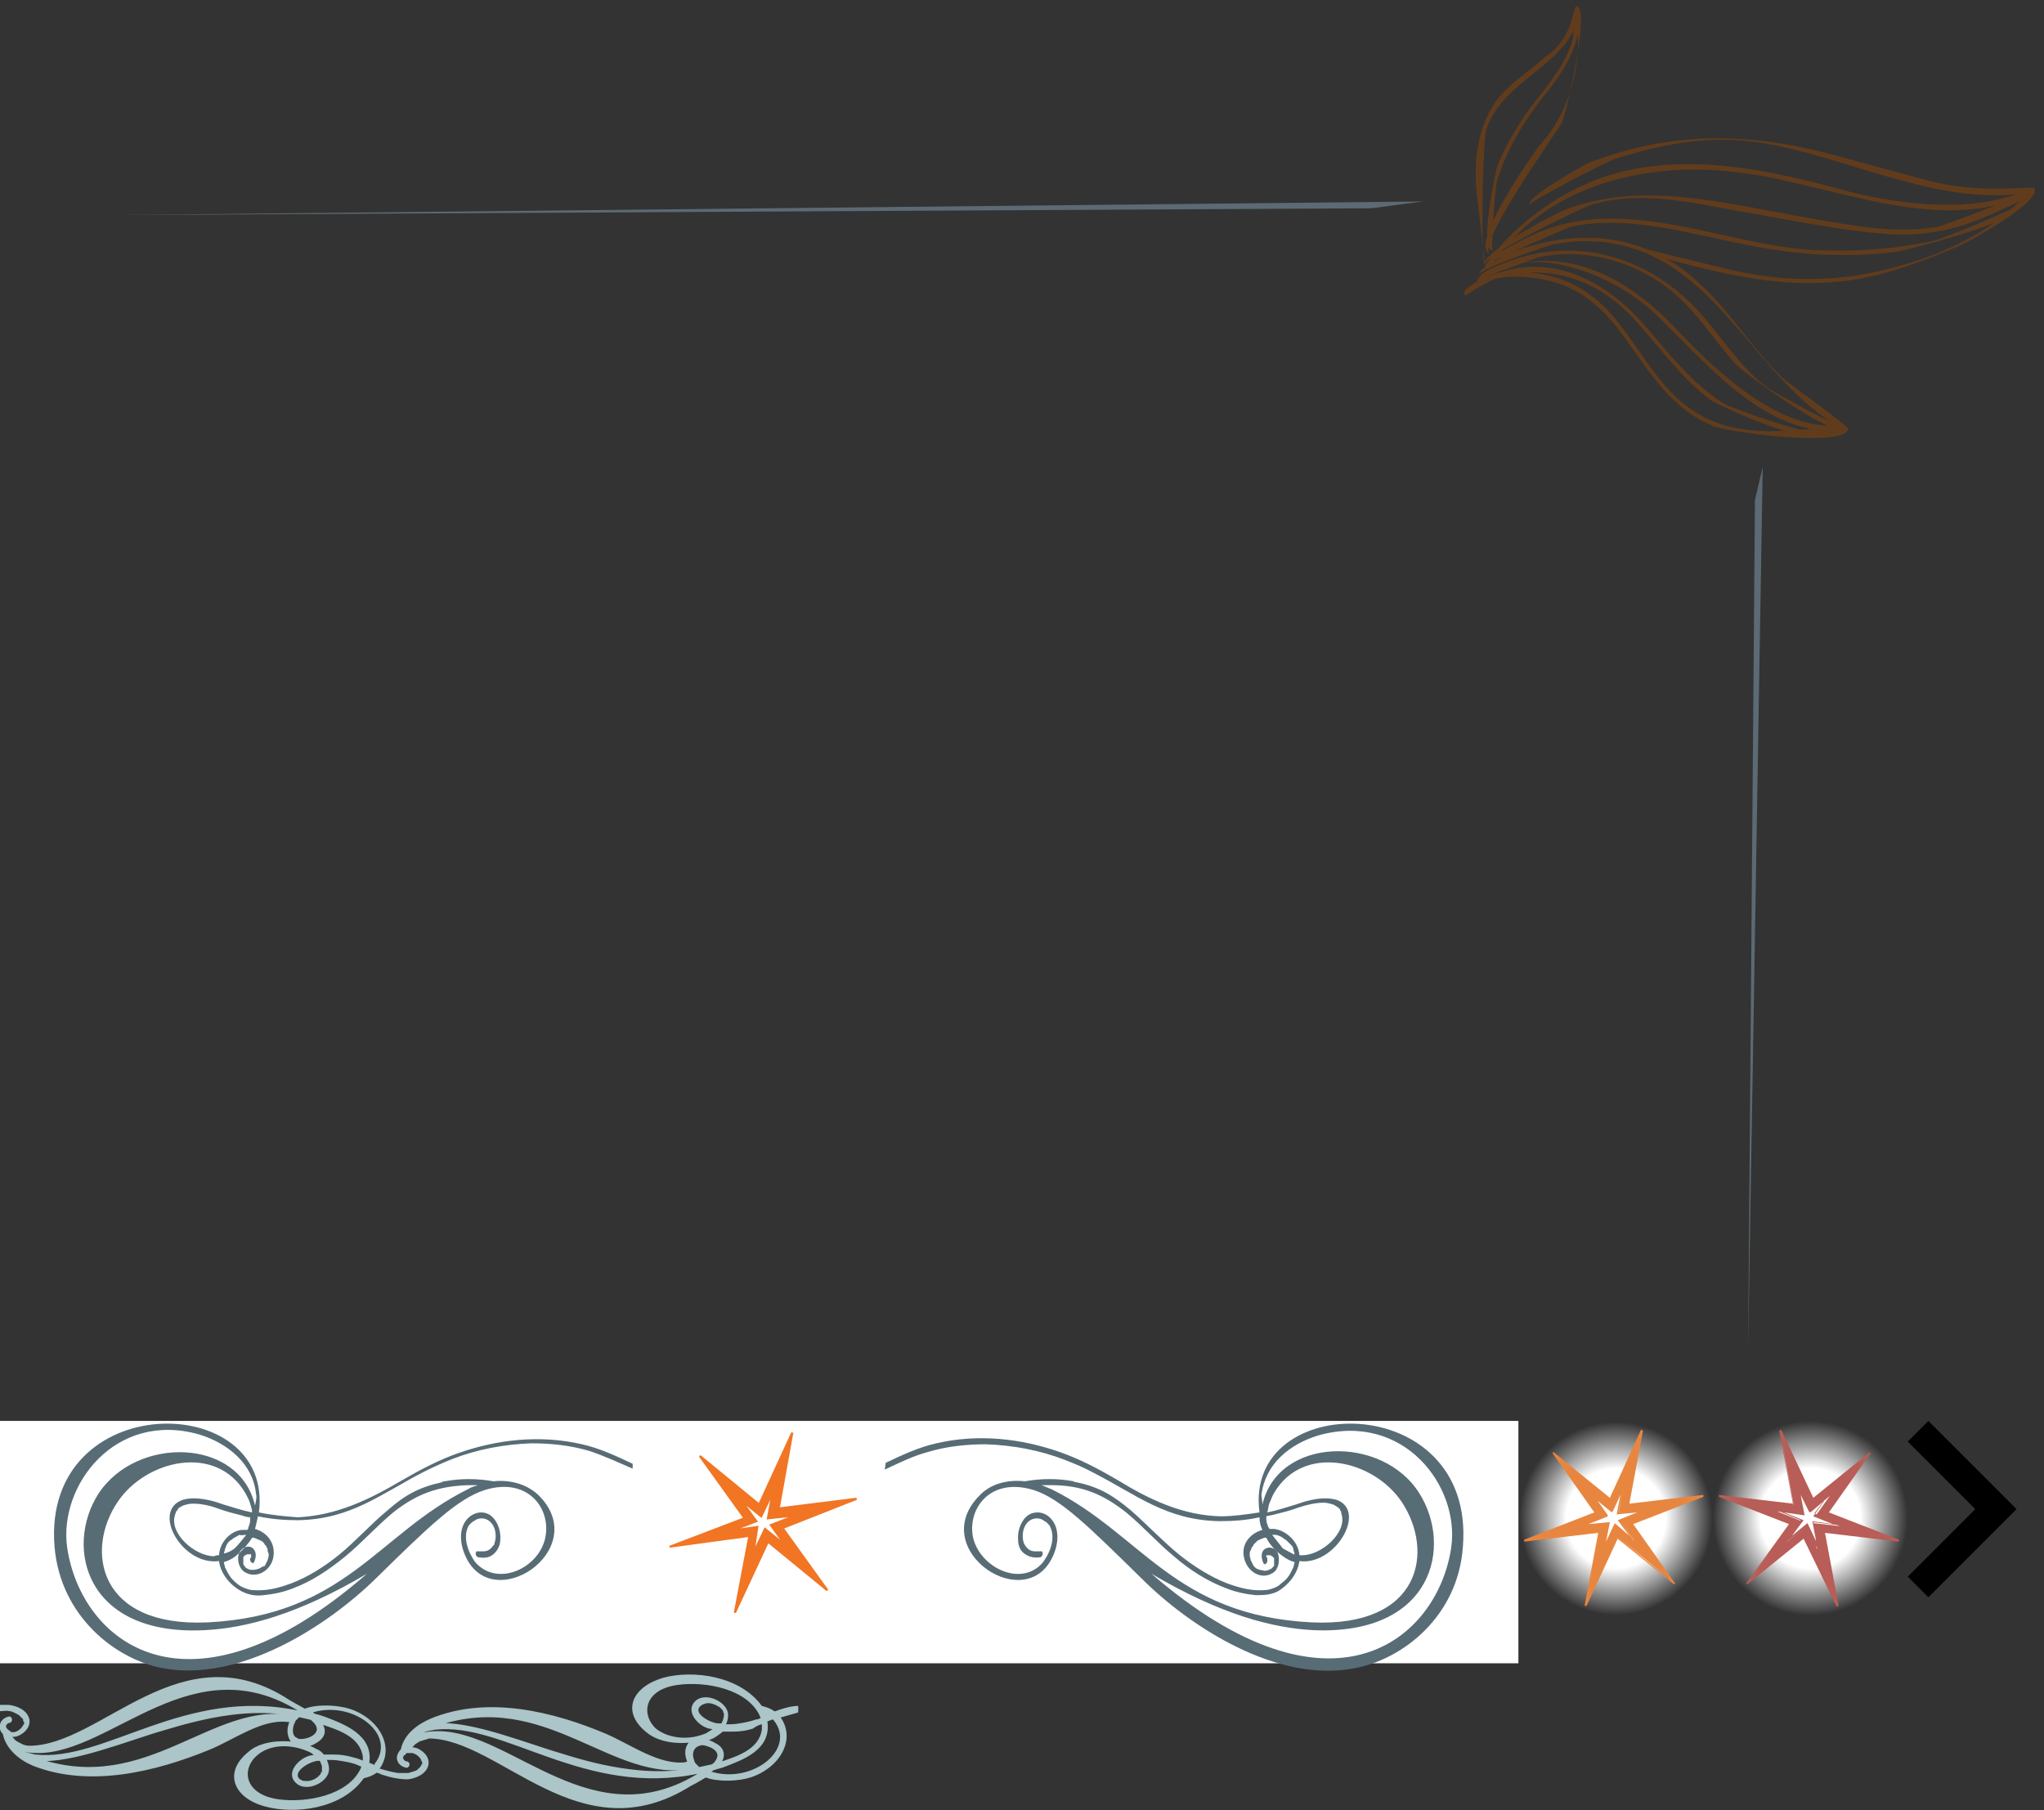 <?xml version="1.0" encoding="utf-8"?><!DOCTYPE svg PUBLIC "-//W3C//DTD SVG 1.1//EN" "http://www.w3.org/Graphics/SVG/1.1/DTD/svg11.dtd"><svg width="210" height="186" viewBox="0 0 210 186" xmlns="http://www.w3.org/2000/svg" xmlns:xlink="http://www.w3.org/1999/xlink"><rect x="0" y="0" width="210" height="186" fill="#333333" stroke="none"/><svg viewBox="0 0 11.182 18.121" enable-background="new 0 0 11.182 18.121" width="11.182" height="18.121" id="item-arrow-right" x="196" y="146"><path fill="none" stroke="#000" stroke-width="3" stroke-miterlimit="10" d="M1.06 1.06l8 8-8 8"/></svg><svg viewBox="29 5 82 14" enable-background="new 29 5 82 14" width="82" height="14" id="scroll" y="172"><path fill="none" d="M104.3 6.6c-.2-.1-.3-.2-.5-.2-.2-.1-.4-.1-.6-.2.1.3.2.5.3.8.3-.1.5-.3.8-.4zM0 8.8c0 .1 0 .1 0 0v-.1.1z"/><path fill="#ABC5C8" stroke="#ABC5C8" stroke-width=".25" stroke-miterlimit="10" d="M109.1 8.8c-.2.1-.4.1-.5.2-.4-.3-.9-.5-1.4-.6-2.2-3.1-7-3.7-10-2.9-3.1.9-4.3 3.3-1.7 5.4 1.2 1 3.1 1.2 4.6 1-.7.5-.7 1.5-.3 2.2-.1 0-.2 0-.4.1-2.7.3-5.6-1.8-8.1-2.9-5.4-2.3-12.2-4-18-1.6-1.4.6-2.7 1.6-3 3.1-.2.2-.4.5-.4.8 0 .5.4.8.8.9.2.1.4-.3.1-.4h-.1c-.1 0-.1-.1-.2-.1l-.1-.1c-.2-.3-.1-.5.1-.7.1 0 .1 0 .1-.1 0 0 .1-.1.2-.1h.6c.4.1.8.4 1 .8 0 .1 0 .1.1.2v.2c0 .1 0 .1-.1.2 0 .1-.1.1-.1.2l-.3.3c-.1.1-.3.2-.4.2-.2.1-.4.1-.6.2h-1.1c-.7-.1-1.4-.3-2.1-.5 1.7-2.2.1-5.1-2.9-6.1-1.3-.4-3.3-.5-4.6 0-.5-.3-1.1-.6-1.6-.9C47.6.5 39.5 12.5 32 12.5c-.3 0-.7-.1-1-.3-.2-.1-.4-.2-.5-.3-.1-.1-.3-.3-.5-.6.4.1.8 0 1.1-.2.5-.3.9-.8.8-1.4-.2-.9-1.2-1.3-2-1.4H29v.4c.3 0 .7-.1 1 0 .2 0 .4.1.6.2.2.1.4.2.5.3l.3.3c.1.1.1.1.1.2s0 .1.1.2v.2c0 .1 0 .1-.1.2-.2.4-.6.7-1 .8h-.3c-.1 0-.2 0-.2-.1-.3-.2-.7-.5-.4-.9l.1-.1c.1 0 .1-.1.2-.1h.1c.2-.1.1-.5-.1-.4-.4.1-.8.4-.8.9v.1c0 .2.1.4.3.6.3 1.5 1.6 2.6 3 3.2 5.8 2.3 12.6.6 18-1.6 2.5-1 5.4-3.2 8.1-2.9.1 0 .2 0 .4.1-.4.7-.3 1.7.3 2.2-1.5-.2-3.5 0-4.6 1-2.6 2.1-1.4 4.6 1.7 5.4 2.9.8 7.8.3 10-2.9.5-.1 1-.3 1.4-.6.2.1.4.1.5.2.9.3 1.8.5 2.7.5.8-.1 1.8-.5 2-1.4.1-.6-.3-1.1-.8-1.4-.3-.2-.7-.3-1-.2.2-.3.4-.5.5-.6.2-.1.3-.2.5-.3.3-.1.7-.2 1-.3 7.4.1 15.5 12 26.8 4.9.6-.3 1.1-.6 1.6-.9 1.3.5 3.4.4 4.6 0 3-1 4.6-3.9 2.9-6.1l2.1-.6v-.4c-.7 0-1.4.2-2 .4zm-77.7 4.3c-.2-.1-.5-.2-.7-.4l-.2-.2c.7.4 1.6.5 2.4.5 7.6 0 15.9-11.2 27-4.2-.1 0-.1.1-.2.1-11.7-2.5-19.9 5.3-27.1 4.5l-1.2-.3zm1.5.7c3.5.3 9.3-2.1 12.8-3.1 2.3-.7 4.6-1.3 6.9-1.6 2.2-.3 4.5-.3 6.7.1l-.2.2c-8.2-1.6-14.9 8.2-26.2 4.4zm26.2-3.7c.1-.1.1-.3.2-.4l.3-.3.1-.1c.4.1.9.2 1.3.3l.4.4c.8 1-.3 1.7-1.3 1.8h-.3c-.1 0-.2 0-.3-.1-.1 0-.1-.1-.2-.1-.4-.3-.4-.9-.2-1.5zm7.1 4.6c-1.3 2.9-5.7 3.7-8.6 3.3-3.6-.5-4-3.2-2.3-4.7 1.1-1 3.1-1.4 5.3-.5.3.1.6.3.8.5l.1.1c-.2 0-.4.1-.6.1-1.2.3-2.5 1.8-1.3 2.7.9.7 2.6 0 3-1 .2-.5 0-1-.2-1.5.5 0 1.1 0 1.6.1.6.1 1.2.2 1.7.4.2.1.4.2.6.2-.1.2-.1.2-.1.3zm-4.6-.9h.3c.1.1.2.3.2.4.1.1.1.3.1.5v.3c0 .1 0 .2-.1.2 0 .1-.1.2-.1.2l-.3.3c-.4.3-.9.5-1.5.4-.1 0-.2 0-.3-.1-.1 0-.1-.1-.2-.1-.9-.9 1-2 1.9-2.1zm4.8.3c-.4-.2-.7-.3-1.1-.4-.7-.2-1.3-.3-2-.3h-1.1c-.2-.3-.5-.5-.8-.6-.3-.2-.6-.3-1-.4.4-.1.7-.2 1-.4.9-.5 1.1-1.2.5-2 1.8.6 4.2 1.3 4.5 3.5v.6c0-.1 0-.1 0 0zm.4.8c-.1 0-.2.1-.3.1.1-.1.1-.3.2-.4.2.1.3.1.5.2-.2.1-.3.1-.4.1zm.7-.4c-.1 0-.2-.1-.2-.1-.2-.1-.3-.1-.5-.2.5-2.8-2.4-3.9-4.5-4.7-.3-.1-.6-.2-1-.3-.2-.1-.3-.2-.5-.3.1 0 .3 0 .4-.1 4.2-1.2 8.8 2.4 6.4 5.5 0 .1-.1.2-.1.2zm40.4-5.4c.1 0 .2.1.3.1-.2.1-.3.1-.5.2 0-.2-.1-.3-.2-.5.1.1.2.1.4.2zm-.5.9v.7c-.3 2.2-2.7 2.9-4.5 3.5.6-.8.4-1.6-.5-2-.3-.2-.6-.3-1-.4.3-.1.7-.2 1-.4.3-.2.6-.4.8-.6h1.1c.7 0 1.4-.1 2-.3.4-.3.7-.4 1.1-.5zm-4.7.2c-.9-.1-2.9-1.2-1.7-2.1.1 0 .1-.1.2-.1s.2-.1.3-.1c.5-.1 1 .1 1.5.4l.3.3c.1.1.1.2.1.2 0 .1.1.2.1.2v.3c0 .2-.1.3-.1.5-.1.1-.1.3-.2.4h-.5zm-6.4.5C94.7 9.2 95 6.5 98.6 6c2.9-.4 7.3.4 8.6 3.3 0 .1.1.2.1.3-.2.1-.4.2-.6.2-.6.2-1.1.3-1.7.4-.5.1-1.1.1-1.6.1.2-.4.4-1 .2-1.5-.4-1-2.1-1.7-3-1-1.1.9.1 2.4 1.3 2.7.2 0 .4.1.6.1l-.1.1c-.3.2-.5.3-.8.5-2.1.9-4.2.4-5.3-.5zm3.8 3.9c.1.1.1.2.2.2-2.2.4-4.5.4-6.7.1-2.4-.3-4.7-.9-6.9-1.6-3.5-1-9.3-3.4-12.8-3.1 11.3-3.8 18 6 26.2 4.4zM74 11c-.8 0-1.7.1-2.4.5l.2-.2c.2-.2.4-.3.7-.4.4-.2.8-.2 1.2-.3 7.2-.8 15.4 7 27.1 4.5.1 0 .1.1.2.1-11.1 7-19.4-4.2-27-4.2zm26.8 3.7l-.1-.1-.3-.3c-.1-.1-.2-.3-.2-.4-.2-.5-.2-1.1.3-1.5.1 0 .1-.1.2-.1s.2-.1.3-.1h.3c1 .2 2 .8 1.3 1.8-.1.2-.3.3-.4.4-.5.1-.9.2-1.4.3zm1.4.5c-.1 0-.3 0-.4-.1.2-.1.3-.2.4-.3.3-.1.6-.2 1-.3 2.1-.8 5-1.8 4.5-4.7.2-.1.3-.1.5-.2.1 0 .2-.1.2-.1l.2.2c2.4 3-2.1 6.7-6.4 5.5z"/></svg><svg viewBox="15 15 20 20" enable-background="new 15 15 20 20" width="20" height="20" id="star-corner-orange" x="156" y="146"><radialGradient id="ca" cx="25.021" cy="26.979" r="9.938" gradientTransform="matrix(1 0 0 -1 0 52)" gradientUnits="userSpaceOnUse"><stop offset=".515" stop-color="#fff"/><stop offset="1" stop-color="#fff" stop-opacity="0"/></radialGradient><circle fill="url(#ca)" cx="25" cy="25" r="9.9"/><path fill="#E88640" d="M15.6 27.3l7.3-2.8-4.4-6.2 5.9 4.8 3.3-7.1-1.4 7.6 7.7-.9-7.3 2.8 4.4 6.2-5.9-4.8-3.3 7.1 1.4-7.6-7.7.9zm8.2.8l1.1-2.4 2 1.6-1.5-2.1 2.5-1-2.6.3.5-2.6-1.1 2.4-2-1.7 1.5 2.1-2.5 1 2.6-.3-.5 2.7zM22 34h-.2l1.4-7.5-7.6.9v-.2l7.2-2.8-4.3-6.1.1-.1 5.8 4.7 3.2-7 .2.1-1.4 7.5 7.6-.9v.2l-7.2 2.8 4.3 6.1-.1.1-5.8-4.7L22 34zm1.4-7.7l-1.3 7 3-6.5.1.1 5.3 4.4-4.1-5.7 6.7-2.6-7.1.9 1.3-7-3 6.5-5.3-4.6 4.1 5.7-6.7 2.6 7-.8zm.5 1.8l-.2-.1.4-2.5-2.5.3v-.2l2.4-1-1.5-2 .1-.1 1.9 1.6 1.1-2.3.2.1-.5 2.5 2.5-.3v.2l-2.4.9 1.4 2-.1.1-1.7-1.5-1.1 2.3zm.5-2.7l-.4 2 .9-1.9 1.5 1.3-1.2-1.6 2-.8-2.1.2.4-2.1-.9 1.9-1.6-1.3 1.2 1.7-2 .8 2.2-.2z"/></svg><svg viewBox="15 15 20 20" enable-background="new 15 15 20 20" width="20" height="20" id="star-corner-red" x="176" y="146"><radialGradient id="da" cx="25" cy="27" r="9.995" gradientTransform="matrix(1 0 0 -1 0 52)" gradientUnits="userSpaceOnUse"><stop offset=".515" stop-color="#fff"/><stop offset="1" stop-color="#fff" stop-opacity="0"/></radialGradient><circle fill="url(#da)" cx="25" cy="25" r="10"/><path fill="#B85D57" d="M26.3 26.4l1.4 7.7-3.3-7.1-5.9 4.8 4.4-6.2-7.3-2.8 7.7.9-1.4-7.7 3.3 7.1 5.9-4.8-4.4 6.2 7.3 2.9-7.7-1zm-1-.9l2.7.3-2.5-1 1.5-2.1-2 1.7-1.2-2.4.5 2.6-2.7-.3 2.5 1-1.5 2.1 2-1.6 1.1 2.4-.4-2.7zM24.3 27.1l-5.8 4.7-.1-.1 4.4-6.1-7.2-2.8v-.2l7.6.9-1.4-7.5.2-.1 3.3 7 5.8-4.7.1.1-4.3 6.1 7.2 2.8v.2l-7.6-.9 1.4 7.5-.2.1-3.4-7zm9 0l-6.8-2.6 4.1-5.7-5.5 4.5-3.1-6.6 1.3 7.1-7.1-.9 6.8 2.6-4.1 5.7 5.4-4.4.1-.1 3.1 6.6-1.3-7.1 7.1.9zm-8.7-1.3l-1.9 1.5-.1-.1 1.4-2-2.4-1V24l2.5.3-.5-2.5.2-.1 1.1 2.3 1.9-1.6.1.1-1.5 2 2.4 1v.2l-2.5-.3.4 2.5-.2.1-.9-2.2zm2.7-.2l-2-.8 1.2-1.7-1.6 1.3-.9-1.8.4 2.1-2.1-.3 2 .8-1.2 1.6 1.6-1.3.9 1.9-.4-2.1 2.1.3z"/></svg><svg width="156" height="26" viewBox="0 0 156 26" id="top-flourish" y="146"><path fill-rule="evenodd" clip-rule="evenodd" fill="#fff" d="M0 0h156v24.9H0z"/><g><path fill-rule="evenodd" clip-rule="evenodd" fill="#586C76" d="M130.3 14.2zm-.9-4.8c-1.3.2-2.7.4-4 .4-3.9-.1-7.3-1.7-10.7-3.8-1.9-1.1-3.8-2.1-5.8-2.8-4-1.4-8.4-1.9-12.7-.9-1.8.4-3.5 1.2-5.2 2l-.1.7c1.5-.7 2.9-1.4 4.4-1.8 2-.6 4-.8 6-.8 2.8.1 5.5.6 8.1 1.6 1 .4 2 .8 2.9 1.3 4.5 2.3 7.5 4.9 13 5 1.4 0 2.8-.1 4.1-.4 0 .5.1.9.3 1.3-1.1.3-2.2 1.3-1.9 2.8.3 1.5 1.8 2.4 3 1.6.6-.4.7-1.3.5-2-.2-.5-.9-.8-1.4-.4-.4.3-.3 1-.1 1.4.1.3.5 0 .4-.4 0-.1 0-.2-.1-.2v-.2h.4c.1 0 .1.1.2.1l.1.1.1.1v.7c0 .1 0 .1-.1.2l-.1.1-.1.1c-.1 0-.2.1-.2.1-.1 0-.3.1-.4.1-.2 0-.4-.1-.6-.1-.2-.1-.3-.1-.4-.2l-.2-.2-.3-.6c0-.1-.1-.3-.1-.4v-.3c0-.1 0-.2.1-.3 0-.1.1-.2.1-.3.1-.1.2-.2.2-.3l.4-.4c.2-.1.4-.2.7-.3h.2c.4.8 1 1.4 1.7 1.9.4.3.8.5 1.2.6 0 .2-.1.3-.1.5l-.3.6c-.1.2-.3.5-.5.7-.2.2-.5.4-.7.6-.3.2-.6.3-.9.4-.4.1-.8.1-1.1.1-1.1 0-2.2-.3-3.3-.7-1.8-.7-3.5-1.8-5-3-1.7-1.4-3.2-3-4.9-4.5-1.8-1.5-3.2-2.4-5.6-2.9-.1 0-.2 0-.3-.1-1.6-.3-3.3-.3-5 0-1.9-.2-3.6.3-4.7 1.5-5.5 5.6 5.1 12.6 7.7 5.9.4-1 .5-2.2 0-3.1-.5-.9-1.4-1.3-2.3-1-.9.3-1.5 1.6-1.4 2.7 0 .6.2 1.1.6 1.4.5.4 1.1.5 1.7.4.3-.1.3-.7 0-.6h-.5c-.4 0-.7-.1-1-.5-.1-.1-.1-.2-.2-.3 0-.1-.1-.3-.1-.4-.2-1.5.8-2.5 1.9-2.1.2.1.3.2.5.3l.3.3c.6 1 .3 2.3-.3 3.3-.2.3-.3.5-.5.7-2.2 2.3-6.2.4-7-2.6-.7-2.9 1.6-6.4 6.2-5 2.8.9 5.7 3.8 11.1 9.1 4.9 4.9 13.9 10.8 21.9 9.2 4.9-.9 10.6-5.3 11.1-12.5 1.3-16.3-22.6-16.1-20.9-3.5zm4.1 5c-.2 1.4-1.2 2.5-2.2 3.1-.8.4-1.5.4-2.3.4-1-.1-2-.3-3-.7-1.9-.7-3.8-1.9-5.4-3.3-1.7-1.4-3.2-3.1-4.9-4.5-2.4-1.9-4.6-2.8-7.7-2.8h-1c.3.1.7.3 1 .4 9.3 4.6 12.6 13 26.8 13.7 11.2.5 12.6-7.3 9.2-12.4-2.9-4.3-10.1-6-13.1-.9-.2.3-.3.7-.5 1.1-.1.3-.1.6-.2.9 1-.2 1.9-.5 2.9-.8l.9-.3c1.1-.3 2.2-.5 3.3-.2 3.2 1.1-.1 6.8-3.8 6.3zm0-.6c-.1-1.5-1.5-2.6-2.6-2.7h-.5c0-.1 0-.1-.1-.2-.1-.3-.2-.5-.2-.8v-.3c.3-.1.6-.1.9-.2.8-.2 1.6-.4 2.4-.7.9-.3 1.8-.5 2.6-.5.3 0 .7.1 1 .2.2.1.3.2.5.3.1.1.2.2.2.3.1.1.1.2.1.3.7 1.9-2 4.3-4 4.3h-.3zm-2.8-2.1c.3 0 .5 0 .7.1.3.1.5.3.8.5l.5.5c.1.1.2.3.2.5 0 .1.1.2.1.4h-.1c-.4-.2-.7-.4-1.1-.6-.4-.5-.7-.9-1.1-1.4zm-1-3.1c1.6-7 12.3-7.2 16.1-1.2 3.5 5.5 1.4 14.6-10.8 14.1-4.2-.2-9.6-1.6-16.7-5.8 18.5 16 29.4 6.8 30.8-2.7.9-6.3-4.9-14-13.7-11.5-2.9.9-5.4 2.9-5.8 6.1 0 .2.1.6.1 1z"/><path fill-rule="evenodd" clip-rule="evenodd" fill="#586C76" d="M25.7 14.2zm.9-4.8c1.6-12.6-22.3-12.8-21 3.5.6 7.2 6.3 11.6 11.1 12.5 7.9 1.5 16.9-4.3 21.9-9.2C44.1 10.8 47 8 49.8 7.1c4.5-1.4 6.9 2 6.2 5-.7 3-4.7 4.9-7 2.6-.2-.2-.4-.5-.5-.7-.6-1-.9-2.4-.3-3.3l.3-.3c.2-.1.3-.2.5-.3 1.1-.4 2.1.6 1.9 2.1 0 .1-.1.3-.1.4 0 .1-.1.2-.2.3-.3.4-.6.5-1 .5h-.5c-.3-.1-.3.5 0 .6.6.1 1.2.1 1.7-.4.3-.3.6-.8.6-1.4.1-1.1-.5-2.4-1.4-2.7-.8-.3-1.8.1-2.3 1-.5.9-.4 2.1 0 3.1 2.6 6.7 13.2-.3 7.7-5.9-1.1-1.1-2.8-1.7-4.7-1.5-1.7-.3-3.4-.3-5 0-.1 0-.2 0-.3.1-2.3.5-3.8 1.3-5.6 2.9-1.7 1.4-3.2 3.1-4.9 4.5-1.6 1.3-3.2 2.3-5 3-1.1.4-2.2.7-3.3.7-.4 0-.8 0-1.1-.1-.3-.1-.6-.2-.9-.4-.3-.2-.5-.4-.7-.6-.2-.2-.3-.4-.5-.7l-.3-.6c0-.2-.1-.3-.1-.5.4-.1.8-.3 1.2-.6.6-.5 1.2-1.1 1.7-1.9h.2c.2.1.5.2.7.3.2.1.3.2.4.4.1.1.2.2.2.3.1.1.1.2.1.3 0 .1 0 .2.1.3v.3c0 .1-.1.3-.1.4l-.3.6c-.1 0-.2.1-.3.1-.1.1-.3.2-.4.2-.2.1-.4.1-.6.1-.1 0-.3 0-.4-.1-.1 0-.2-.1-.2-.1-.1 0-.1-.1-.1-.1l-.1-.1c0-.1-.1-.1-.1-.2V14s0-.1.1-.1c0-.1.1-.1.1-.1.1 0 .1-.1.2-.1h.4v.2c0 .1 0 .2-.1.2-.1.3.3.7.4.4.2-.4.3-1-.1-1.4-.5-.4-1.1-.1-1.4.4-.3.6-.1 1.6.5 2 1.2.8 2.8-.1 3-1.6.2-1.5-.8-2.5-1.9-2.8.1-.4.2-.8.3-1.3 1.4.3 2.8.4 4.1.4 5.5-.1 8.5-2.7 13-5 1-.5 1.9-.9 2.9-1.3 2.6-1 5.3-1.5 8.1-1.6 2 0 4 .2 6 .8 1.5.5 3 1.2 4.4 1.8v-.5c-1.7-.8-3.4-1.6-5.2-2-4.3-1-8.7-.5-12.7.9-2 .7-3.9 1.7-5.8 2.8-3.4 2-6.7 3.6-10.7 3.8-1.3-.1-2.6-.2-4-.5zm-4.1 5c-3.8.5-7-5.2-3.7-6.3 1-.3 2.2-.1 3.3.2l.9.3c1 .3 1.9.6 2.9.8 0-.3-.1-.6-.2-.9-.1-.4-.3-.7-.5-1.1-3-5.1-10.2-3.4-13.1.9-3.4 5-2 12.9 9.2 12.4C35.5 20 38.8 11.6 48.1 7c.3-.2.7-.3 1-.4h-1c-3.1.1-5.3.9-7.7 2.8-1.7 1.4-3.2 3.1-4.9 4.5-1.7 1.4-3.5 2.6-5.4 3.3-1 .4-2 .6-3 .7-.8.1-1.5 0-2.3-.4-1.1-.6-2.1-1.7-2.3-3.1zm0-.6c-.2 0-.3 0-.5.1-2 0-4.7-2.4-4-4.3 0-.1.1-.2.1-.3.1-.1.2-.2.2-.3.1-.1.3-.2.5-.3.3-.1.6-.2 1-.2.9 0 1.8.2 2.6.5s1.6.5 2.4.7c.3.1.6.2.9.2v.3c0 .3-.1.5-.2.8 0 .1 0 .1-.1.2h-.5c-.9 0-2.3 1-2.4 2.6zm2.8-2.1c-.4.5-.7.9-1.1 1.3-.3.3-.7.5-1.1.6H23c0-.1.1-.2.1-.4.1-.2.1-.3.2-.5s.3-.4.5-.5c.2-.2.5-.3.8-.5.2.1.5 0 .7 0zm1-4.2c-.3-3.1-2.9-5.2-5.8-6.1C11.8-1.1 6 6.7 6.9 13c1.4 9.6 12.3 18.8 30.8 2.7-7.1 4.2-12.5 5.6-16.7 5.8-12.2.6-14.4-8.5-10.9-14 3.9-6 14.5-5.8 16.1 1.2.1-.5.2-.9.1-1.2z"/><path fill-rule="evenodd" clip-rule="evenodd" fill="#F17523" stroke="#F17523" stroke-width=".22" d="M68.9 12.9l7.6-2.9-4.6-6.4 6.1 5 3.4-7.4L80 9l8-1-7.6 3 4.6 6.4-6.1-5-3.4 7.3 1.5-7.9-8.1 1.1zm8.5.7l1.2-2.5 2.1 1.7-1.5-2.1 2.6-1-2.9.3.5-2.7-1.2 2.5-2.1-1.7 1.6 2.2-2.6 1 2.7-.4-.4 2.7z"/></g></svg><svg width="210" height="146" viewBox="0 0 210 146" id="top-right-leaf"><path fill="#5B6A74" d="M181.1 48l-1.5 90.6.7-87.2z"/><path fill="#5B6A74" d="M11.5 22.1l134.7-1.4-5.3.7z"/><g fill="#613C1C"><path d="M161.9.7c-.3.1-.3 3.3-3.1 5.1-1.7 1.6-3.7 2.7-5.1 4.6-1.9 2.7-2.3 6.1-2 9.3.1.8.9 7.7.9 7.7-.5-.1-.3-12.7.1-14.1 1.7-5 7.7-6.3 9.3-11 .6 4.3-.8 9.3-3.7 12.5-.7.8-7.7 10.8-5.1 11.3-2-.3 6.7-12.5 7.2-13.4.6-1 3.1-12.6 1.5-12M155.1 26c-.4.2-3.4 1.7-3.1 2.2-.3-.4 6.9-3 7.7-3.1 4.1-.8 8.2-.1 11.7 2.1 6.9 4.3 10.3 12.3 17.4 16.6-4.7.4-9.7 1.3-14-1.1-3.9-2.1-5.8-6.1-8.5-9.5-2-2.6-4.5-4.4-7.8-5-1.6-.3-3.3-.4-4.9-.1-.3.1-4 1.6-3 2.3-.1-.1 2.8-1.8 3.2-1.8 1.5-.3 3.1-.2 4.7.1 3.8.7 6.3 3 8.5 6.1 2.5 3.5 4.8 7.3 9.1 9 1.4.6 13.4 2.2 13.8.3.1-.3-6.2-4.7-6.8-5.3-3-2.9-5.2-6.6-8.3-9.5-5.6-5.4-12.7-6-19.7-3.3M163.3 16.7c-.7.3-6.8 3.8-6.1 4.3-.2-.2 8-4.5 8.8-4.7 4.8-1.5 9.4-2.4 14.5-1.7 9 1.3 18.5 6.7 27.8 5.2-4.3 5-11.9 7.7-18.2 8.6-4.2.5-7.9.3-12-.6-.8-.2-9-2.2-9-2.2-.2.7 7.4 2.3 8.2 2.5 4.4.9 8.3 1.3 12.8.7 3.9-.6 7.3-1.9 10.9-3.4 1-.4 8.9-4.7 8-6.1-.1-.2-5.7.7-11.1-.8-3.1-.8-6.2-1.7-9.2-2.5-8.9-2.4-16.7-2.6-25.4.7M153.4 27.8c-.6.2-1.2.5-1.7 1l.3.3c4.8-4.8 14-.7 17.9 3 5 4.7 11.3 12.8 19.1 12.1v-.5c-6.2.6-12.6-5.5-16.5-9.6-5-5.4-11.5-9.2-19.1-6.3M163.9 18.5c-4.3 1.7-8.7 4.9-11.3 8.8.1.1.3.2.4.3 5.7-8.8 16.5-11.2 26.3-9.8 9.4 1.3 20.4 6.6 29.6 1.9-.1-.1-.1-.3-.2-.4-5.4 2.7-13.1 1.8-18.7.4-8.3-2.3-17.7-4.4-26.1-1.2M160.7 21.6c-.9.3-9 4.6-8.1 5.7-.7-.9 9.7-5.8 10.7-6.2 5-1.6 10.4-.3 15.4.6 4.8.8 9.8 1.9 14.7 2.3 3.2.3 6.5-.1 9.5-1.3.6-.2 6.5-2.6 6-3.2.1.1-8.9 3.6-9.8 3.8-4.6.8-9.2-.2-13.8-1-8.1-1.4-16.7-3.8-24.6-.7M162 1.6c-.3.1-.4 2.2-.4 2.4-.7 2.4-2.2 4.3-3.7 6.2-1.6 2-3 4.3-4 6.7-.3.7-2 9.2-.5 8.8-.3.1.2-6.4.4-7.1.9-3 2.5-5.7 4.4-8.2 1.6-2 3.1-3.9 3.8-6.4 0 0 .7-2.7 0-2.4M154.9 26.9s-3.3 1.2-2.9 1.7c.1.1 5.7-2.1 6.2-2.2 4.5-.9 9.2.3 12.9 3 3.1 2.3 4.9 5.5 7.4 8.2.7.7 10.3 7.8 10.6 6.1-.1.3-7.1-3.5-7.7-4-2.7-2.1-4.4-4.9-6.6-7.4-5-5.7-12.6-8.2-19.9-5.4M158.5 23.7c-.3.1-5.7 2.5-5.2 3.2-.1-.1 7.5-3.4 8.1-3.6 5.9-1.3 12.5.8 18.3 1.9 5 1 9.8 1.3 14.9.7 1-.1 14-3.4 12.7-4.9.3.3-7.7 3.5-8.5 3.7-4 .9-8.2 1.2-12.4 1-9.1-.5-18.8-5.5-27.9-2M154.1 28c-.5.2 2.9 0 3.2 0 4.2-.1 7.7 1.7 10.5 4.7 2.6 2.8 4.8 6 7.8 8.3.9.7 10.6 5 10.6 3.3 0 .5-8.3-2.3-9.2-2.9-3.1-2-5.4-4.9-7.8-7.7-3.6-4.3-9.1-7.7-15.1-5.7"/></g></svg></svg>